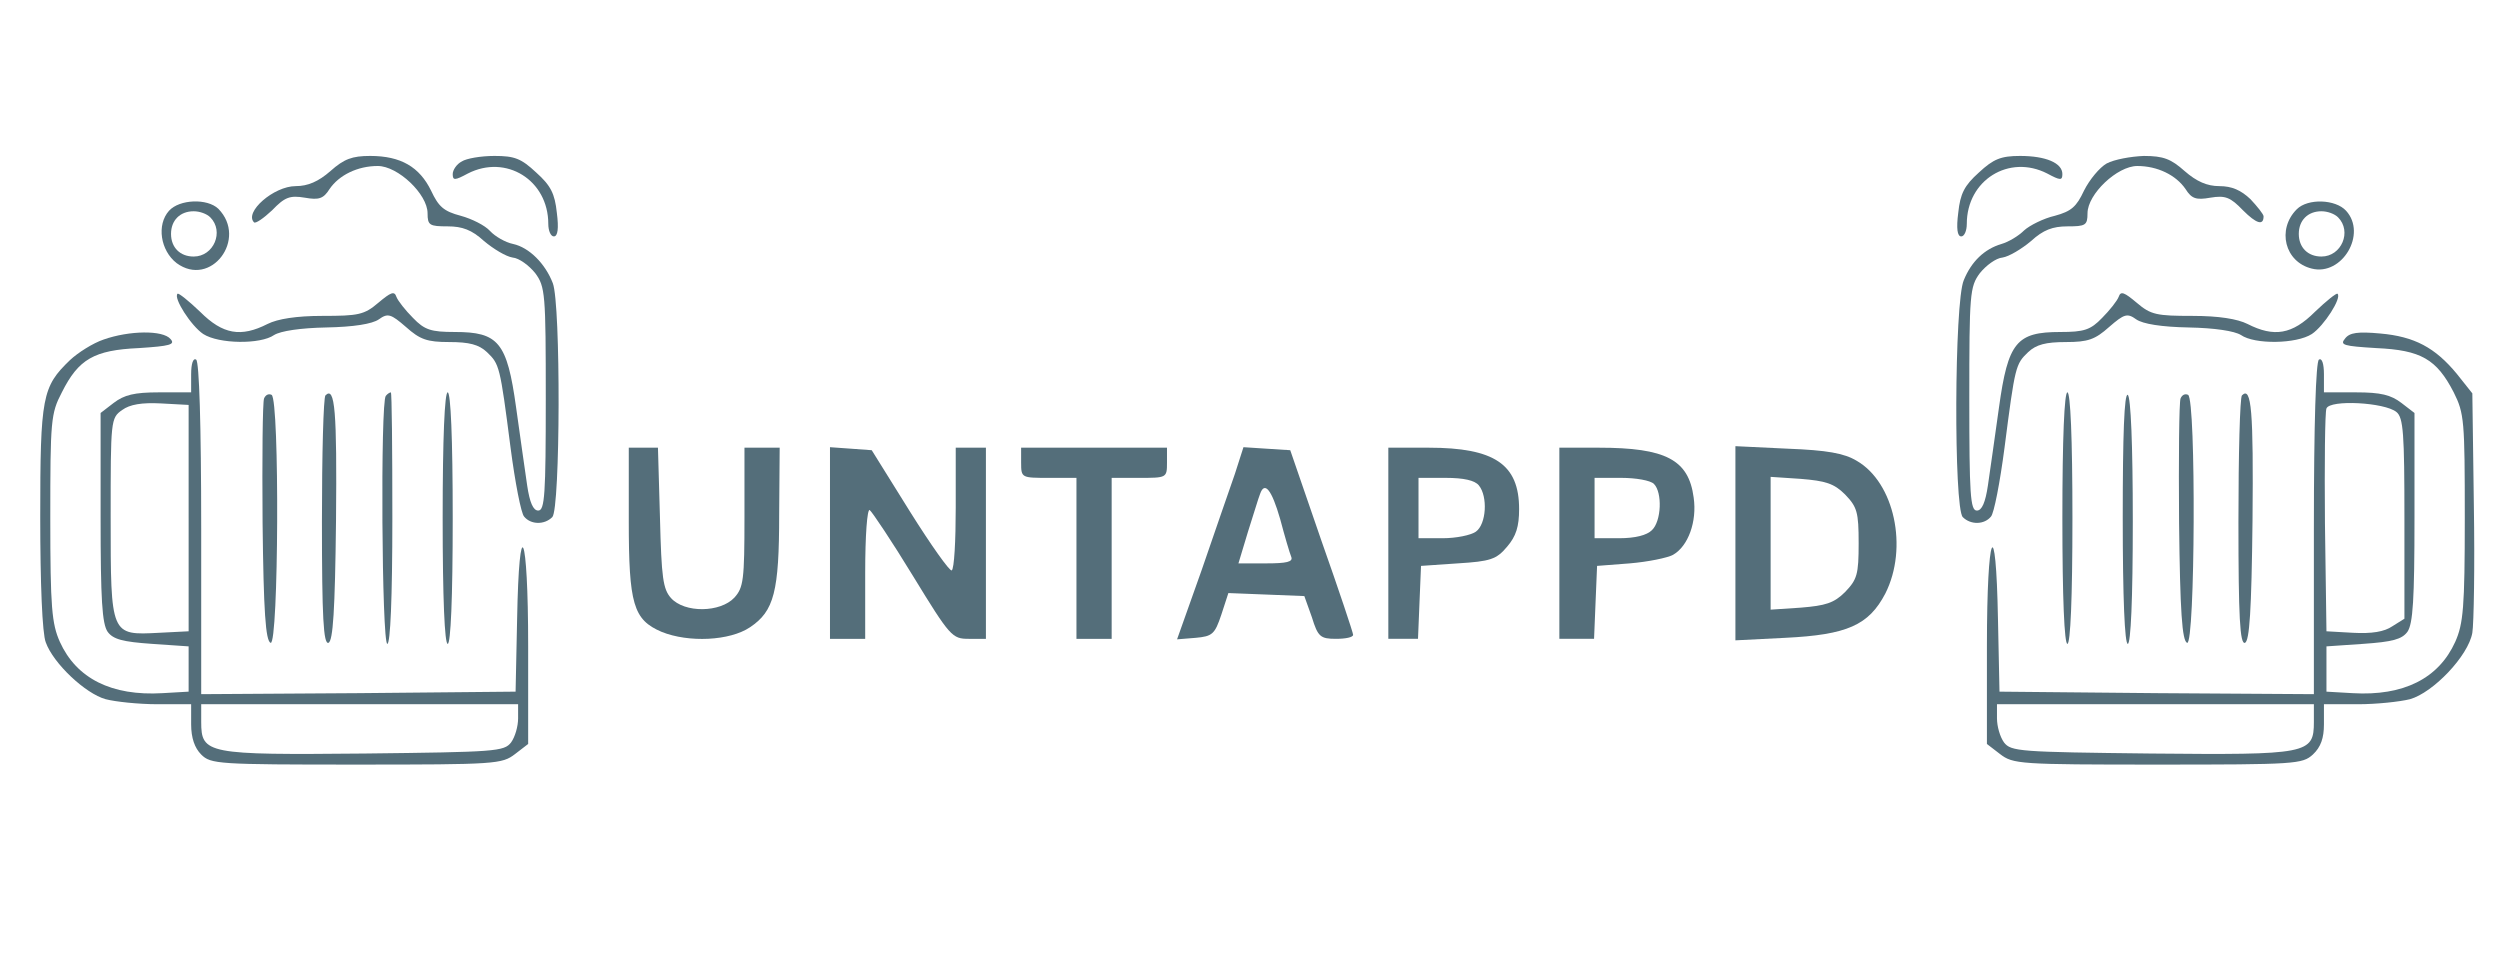 <?xml version="1.0" standalone="no"?>
<!DOCTYPE svg PUBLIC "-//W3C//DTD SVG 20010904//EN"
 "http://www.w3.org/TR/2001/REC-SVG-20010904/DTD/svg10.dtd">
<svg version="1.0" xmlns="http://www.w3.org/2000/svg"
 width="497pt" height="190pt" viewBox="0 0 497 190"
 preserveAspectRatio="xMidYMid meet">

<g transform="translate(0,190) scale(0.1,-0.1)"
fill="#546e7a" stroke="none">
<path d="M657 1560 c-24 -21 -45 -30 -69 -30 -44 0 -103 -52 -83 -72 3 -3 19
8 36 24 25 26 35 30 65 25 28 -5 37 -2 49 17 19 28 56 46 96 46 40 0 99 -56
99 -94 0 -24 4 -26 40 -26 29 0 48 -7 72 -29 19 -16 44 -31 57 -33 13 -1 33
-16 45 -31 20 -27 21 -41 21 -250 0 -190 -2 -222 -15 -222 -10 0 -17 16 -22
50 -4 28 -14 97 -22 155 -18 130 -35 150 -122 150 -47 0 -60 4 -83 28 -15 15
-30 34 -33 42 -4 12 -11 9 -36 -12 -28 -24 -40 -26 -111 -26 -52 0 -89 -6
-109 -16 -53 -27 -89 -21 -134 24 -23 22 -43 38 -45 36 -9 -8 27 -64 51 -80
31 -20 114 -21 141 -2 13 8 52 14 104 15 54 1 91 7 104 16 18 13 24 11 54 -15
28 -25 42 -30 86 -30 40 0 59 -5 75 -20 25 -24 26 -27 47 -190 9 -69 21 -131
27 -137 13 -16 40 -17 56 -1 16 16 17 424 1 465 -15 39 -47 71 -79 78 -15 3
-36 15 -46 26 -10 11 -36 24 -58 30 -34 9 -44 18 -59 50 -23 47 -60 69 -121
69 -36 0 -52 -6 -79 -30z"/>
<path d="M918 1579 c-10 -5 -18 -17 -18 -25 0 -13 4 -13 30 1 76 39 160 -13
160 -100 0 -14 5 -25 11 -25 8 0 10 16 6 47 -4 38 -12 54 -41 80 -30 28 -43
33 -83 33 -27 0 -56 -5 -65 -11z"/>
<path d="M3934 1557 c-29 -26 -37 -42 -41 -80 -4 -31 -2 -47 6 -47 6 0 11 11
11 25 0 87 84 139 160 100 26 -14 30 -14 30 -1 0 22 -33 36 -84 36 -38 0 -53
-6 -82 -33z"/>
<path d="M4188 1575 c-14 -8 -34 -32 -45 -54 -15 -32 -25 -41 -58 -50 -22 -5
-50 -19 -61 -29 -11 -11 -31 -23 -45 -27 -34 -10 -60 -35 -75 -72 -19 -43 -20
-453 -2 -471 16 -16 43 -15 56 1 6 6 18 68 27 137 21 163 22 166 47 190 16 15
35 20 75 20 44 0 58 5 86 30 30 26 36 28 54 15 13 -9 50 -15 104 -16 52 -1 91
-7 104 -15 27 -19 110 -18 141 2 24 16 60 72 51 80 -2 2 -22 -14 -45 -36 -45
-45 -81 -51 -134 -24 -20 10 -57 16 -109 16 -71 0 -83 2 -111 26 -25 21 -32
24 -36 12 -3 -8 -18 -27 -33 -42 -23 -24 -36 -28 -83 -28 -87 0 -104 -20 -122
-150 -8 -58 -18 -127 -22 -155 -5 -34 -12 -50 -22 -50 -13 0 -15 32 -15 222 0
209 1 223 21 250 12 15 32 30 45 31 13 2 38 17 57 33 24 22 43 29 72 29 36 0
40 2 40 26 0 38 59 94 99 94 40 0 77 -18 96 -46 12 -19 21 -22 49 -17 30 5 40
1 65 -25 27 -27 41 -31 41 -12 0 4 -12 19 -26 34 -19 18 -37 26 -62 26 -24 0
-45 9 -69 30 -27 24 -42 30 -81 30 -26 -1 -59 -7 -74 -15z"/>
<path d="M336 1481 c-25 -28 -17 -79 15 -104 68 -50 142 48 83 108 -22 21 -77
19 -98 -4z m82 -13 c28 -28 7 -78 -33 -78 -27 0 -45 18 -45 45 0 27 18 45 45
45 12 0 26 -5 33 -12z"/>
<path d="M4566 1484 c-40 -40 -24 -105 30 -118 60 -15 110 69 68 115 -21 23
-76 25 -98 3z m82 -16 c28 -28 7 -78 -33 -78 -27 0 -45 18 -45 45 0 27 18 45
45 45 12 0 26 -5 33 -12z"/>
<path d="M206 1225 c-21 -7 -51 -26 -67 -41 -55 -53 -59 -72 -59 -312 0 -131
4 -232 11 -249 15 -42 79 -102 119 -113 19 -5 65 -10 103 -10 l67 0 0 -40 c0
-27 7 -47 20 -60 19 -19 33 -20 309 -20 277 0 289 1 315 21 l26 20 0 195 c0
229 -18 271 -22 52 l-3 -143 -312 -3 -313 -2 0 329 c0 209 -4 332 -10 336 -6
4 -10 -8 -10 -29 l0 -36 -64 0 c-49 0 -69 -5 -90 -21 l-26 -20 0 -208 c0 -163
3 -211 14 -227 11 -15 30 -20 88 -24 l73 -5 0 -45 0 -45 -52 -3 c-101 -6 -171
29 -204 102 -16 36 -19 68 -19 246 0 194 1 208 23 250 33 66 64 84 153 88 62
4 73 7 63 18 -15 18 -82 17 -133 -1z m169 -355 l0 -225 -59 -3 c-96 -5 -96 -6
-96 229 0 194 0 198 23 214 15 11 39 15 77 13 l55 -3 0 -225z m655 -398 c0
-16 -6 -37 -14 -48 -14 -18 -31 -19 -291 -22 -314 -3 -325 -1 -325 63 l0 35
315 0 315 0 0 -28z"/>
<path d="M4662 1227 c-11 -13 -3 -15 62 -19 89 -4 120 -22 154 -88 21 -42 22
-56 22 -250 0 -178 -3 -210 -19 -246 -33 -73 -103 -108 -204 -102 l-52 3 0 45
0 45 73 5 c58 4 77 9 88 24 11 16 14 64 14 227 l0 208 -26 20 c-21 16 -41 21
-90 21 l-64 0 0 36 c0 21 -4 33 -10 29 -6 -4 -10 -127 -10 -336 l0 -329 -312
2 -313 3 -3 143 c-4 219 -22 177 -22 -52 l0 -195 26 -20 c26 -20 38 -21 313
-21 275 0 288 1 309 20 16 15 22 33 22 60 l0 40 68 0 c37 0 83 5 103 10 46 13
116 86 124 132 3 18 5 133 3 255 l-3 221 -31 39 c-43 52 -84 74 -152 80 -44 4
-61 2 -70 -10z m102 -146 c14 -11 16 -43 16 -212 l0 -199 -24 -15 c-16 -11
-41 -15 -78 -13 l-53 3 -3 215 c-1 118 0 221 3 228 7 18 116 12 139 -7z m-164
-616 c0 -64 -11 -66 -325 -63 -260 3 -277 4 -291 22 -8 11 -14 32 -14 48 l0
28 315 0 315 0 0 -35z"/>
<path d="M525 1108 c-3 -7 -4 -119 -3 -247 2 -177 6 -235 16 -239 16 -5 18
483 2 493 -6 3 -12 0 -15 -7z"/>
<path d="M647 1114 c-4 -4 -7 -117 -7 -251 0 -191 3 -244 13 -241 9 4 13 63
15 243 2 218 -2 268 -21 249z"/>
<path d="M767 1113 c-11 -11 -8 -493 3 -493 6 0 10 90 10 250 0 138 -1 250 -3
250 -2 0 -7 -3 -10 -7z"/>
<path d="M880 870 c0 -160 4 -250 10 -250 6 0 10 90 10 250 0 160 -4 250 -10
250 -6 0 -10 -90 -10 -250z"/>
<path d="M4100 870 c0 -160 4 -250 10 -250 6 0 10 90 10 250 0 160 -4 250 -10
250 -6 0 -10 -90 -10 -250z"/>
<path d="M4220 871 c0 -161 4 -251 10 -251 6 0 10 88 10 244 0 153 -4 247 -10
251 -7 4 -10 -80 -10 -244z"/>
<path d="M4335 1108 c-3 -7 -4 -119 -3 -247 2 -177 6 -235 16 -239 16 -5 18
483 2 493 -6 3 -12 0 -15 -7z"/>
<path d="M4457 1114 c-4 -4 -7 -117 -7 -251 0 -191 3 -244 13 -241 9 4 13 63
15 243 2 218 -2 268 -21 249z"/>
<path d="M1250 865 c0 -166 9 -197 65 -221 54 -22 136 -18 176 9 48 32 58 71
58 225 l1 132 -35 0 -35 0 0 -138 c0 -125 -2 -140 -20 -160 -28 -30 -99 -31
-126 -1 -16 18 -19 40 -22 160 l-4 139 -29 0 -29 0 0 -145z"/>
<path d="M1650 821 l0 -191 35 0 35 0 0 131 c0 75 4 128 9 125 5 -4 44 -62 86
-131 74 -121 78 -125 111 -125 l34 0 0 190 0 190 -30 0 -30 0 0 -119 c0 -66
-3 -122 -8 -125 -4 -2 -41 50 -83 117 l-76 122 -41 3 -42 3 0 -190z"/>
<path d="M2030 980 c0 -30 1 -30 55 -30 l55 0 0 -160 0 -160 35 0 35 0 0 160
0 160 55 0 c54 0 55 0 55 30 l0 30 -145 0 -145 0 0 -30z"/>
<path d="M2455 958 c-10 -29 -40 -115 -66 -191 l-49 -138 37 3 c33 3 38 7 51
46 l14 43 76 -3 75 -3 15 -42 c12 -39 17 -43 48 -43 19 0 34 3 34 8 0 4 -28
88 -63 187 l-62 180 -47 3 -46 3 -17 -53z m90 -90 c9 -34 19 -68 22 -75 4 -10
-9 -13 -50 -13 l-55 0 19 63 c11 34 21 68 24 75 9 26 23 9 40 -50z"/>
<path d="M2760 820 l0 -190 30 0 29 0 3 73 3 72 73 5 c65 4 77 8 98 33 18 21
24 40 24 75 0 89 -49 122 -180 122 l-80 0 0 -190z m180 115 c18 -22 15 -77 -6
-92 -10 -7 -39 -13 -66 -13 l-48 0 0 60 0 60 54 0 c36 0 58 -5 66 -15z"/>
<path d="M3100 820 l0 -190 35 0 34 0 3 73 3 72 65 5 c36 3 75 11 86 17 30 17
48 66 41 114 -10 75 -55 99 -189 99 l-78 0 0 -190z m188 118 c17 -17 15 -74
-4 -92 -10 -10 -33 -16 -65 -16 l-49 0 0 60 0 60 53 0 c29 0 58 -5 65 -12z"/>
<path d="M3450 820 l0 -193 99 5 c123 6 166 25 199 88 46 91 18 221 -57 264
-25 15 -59 21 -137 24 l-104 5 0 -193z m218 97 c24 -25 27 -35 27 -97 0 -62
-3 -72 -27 -97 -22 -22 -39 -27 -88 -31 l-60 -4 0 132 0 132 60 -4 c49 -4 66
-9 88 -31z"/>
</g>
</svg>
